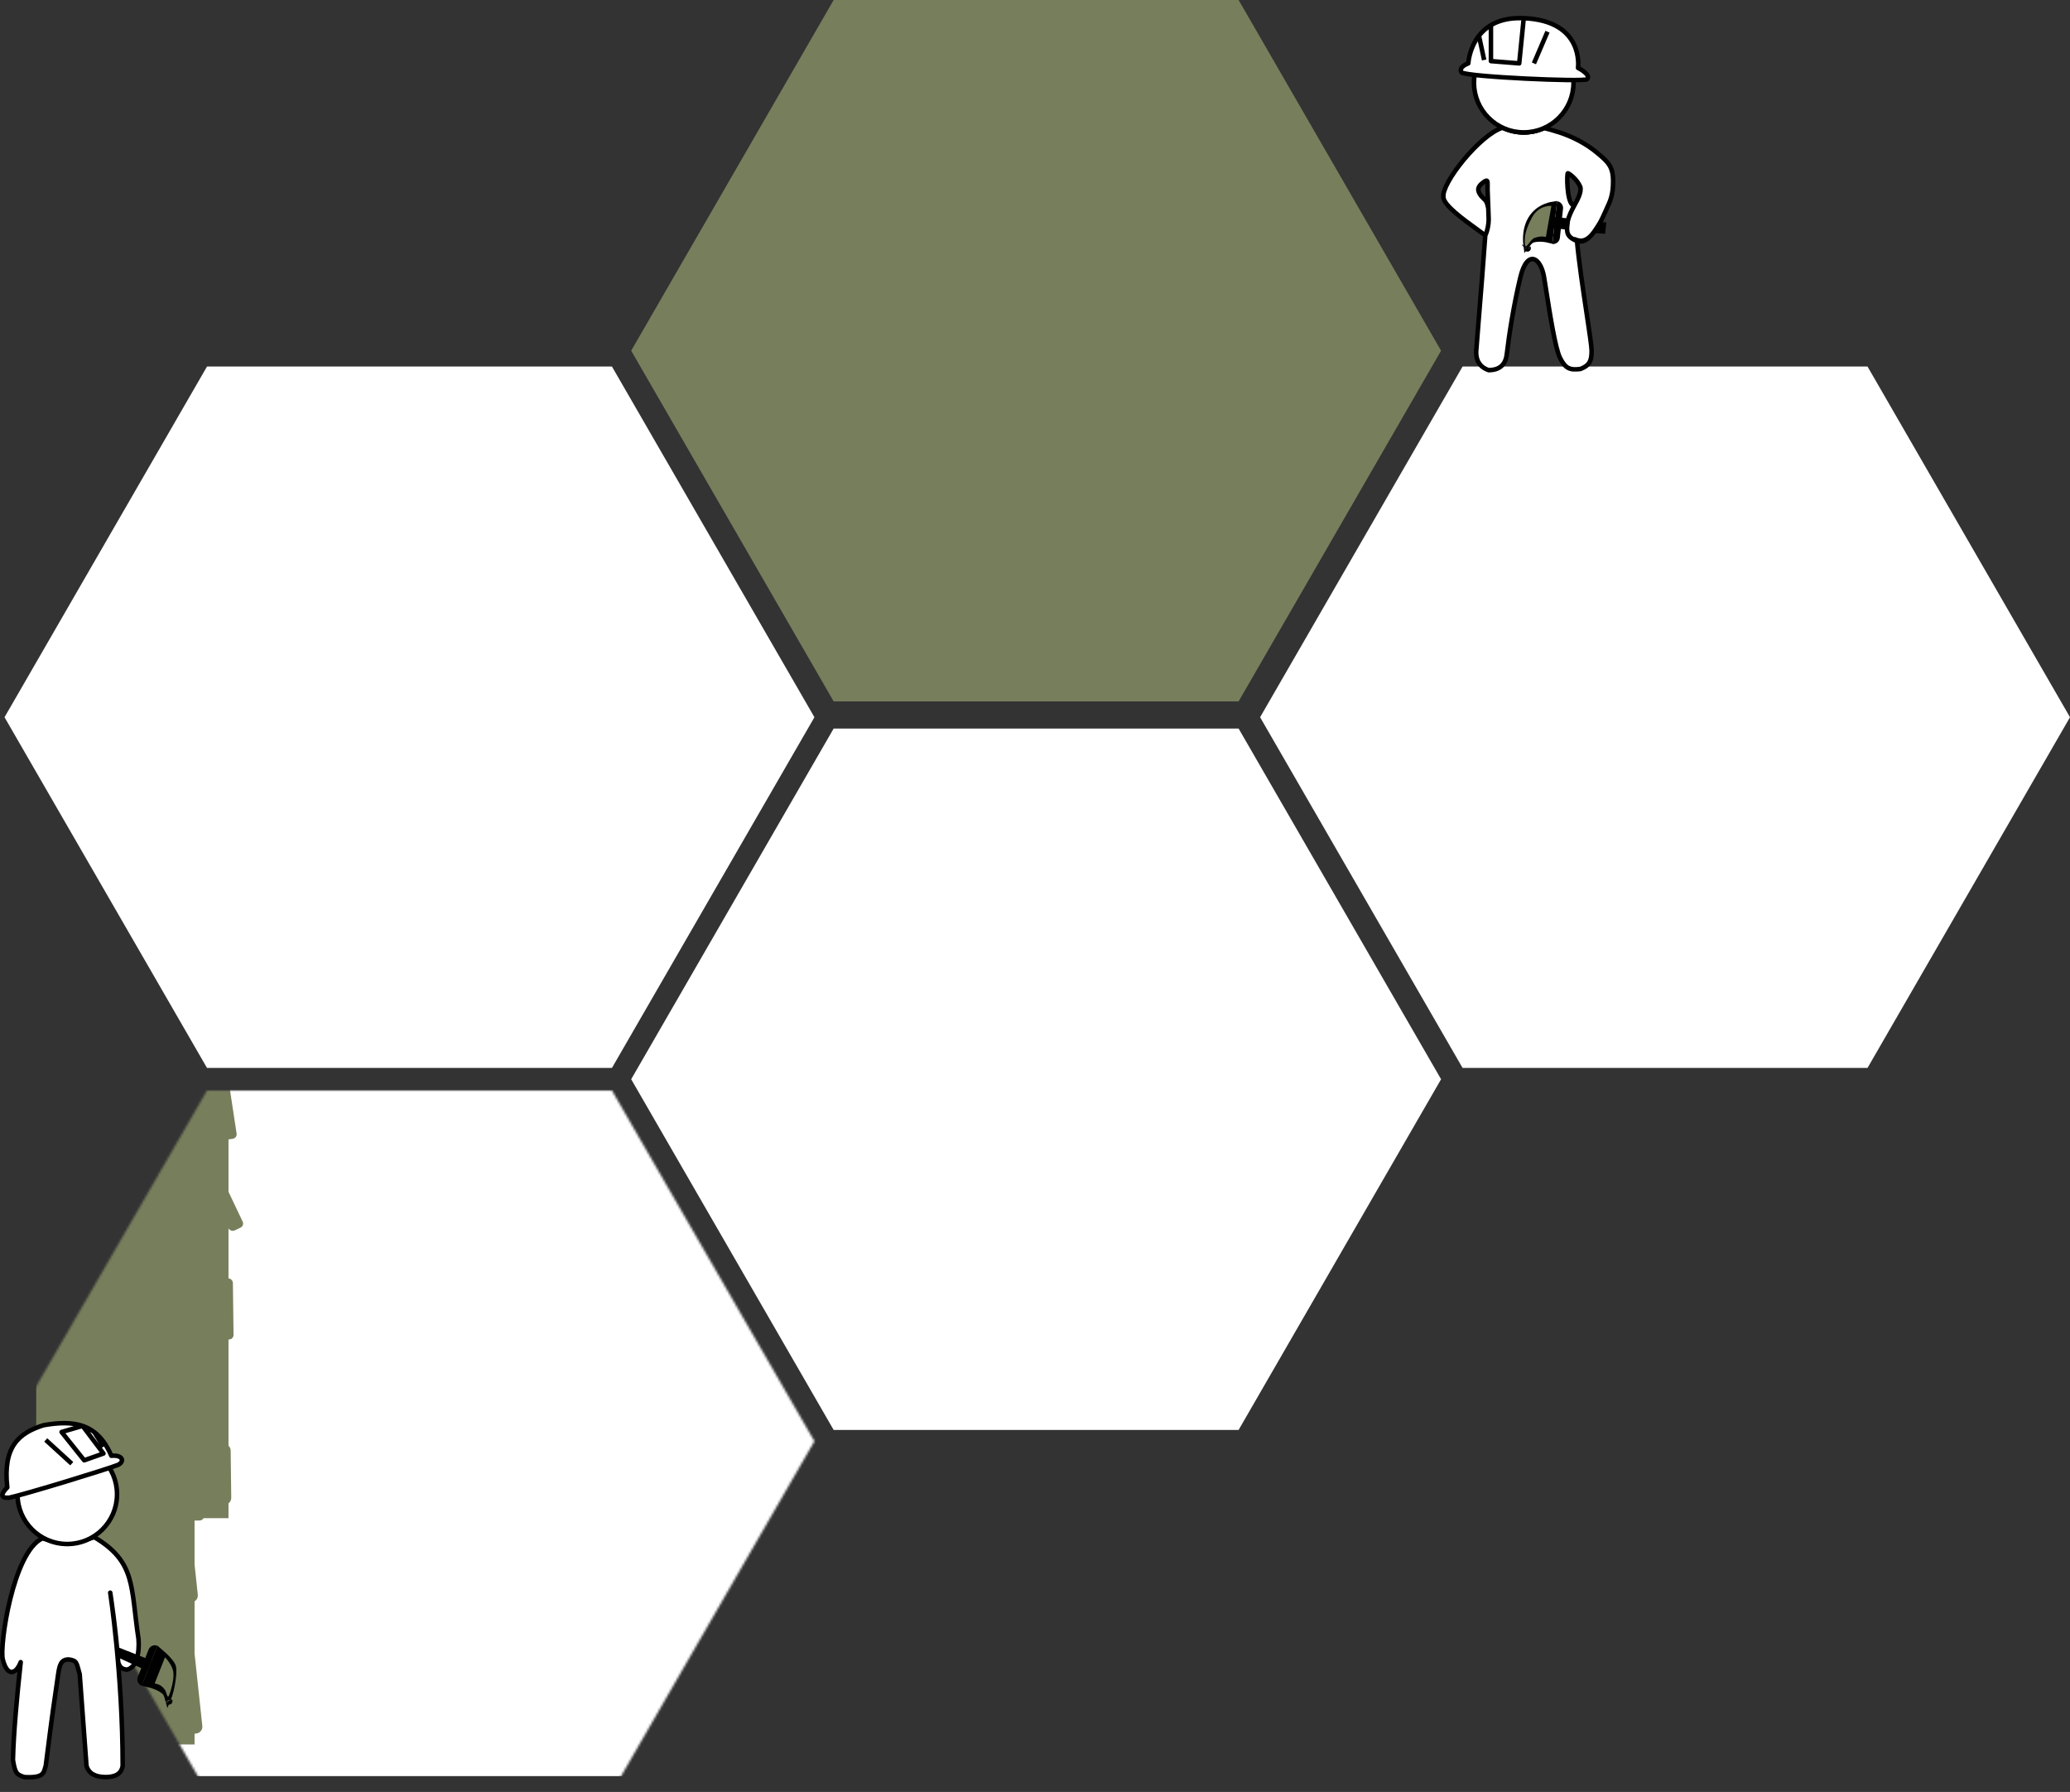 <svg width="915" height="792" viewBox="0 0 915 792" fill="none" xmlns="http://www.w3.org/2000/svg">
<rect x="0" y="0" width="915" height="792" fill="#333333" stroke="none"/>
<mask id="mask0_73_6217" style="mask-type:alpha" maskUnits="userSpaceOnUse" x="2" y="482" width="358" height="310">
<path d="M2 637L91.5 482H270.5L360 637L270.5 792H91.5L2 637Z" fill="white"/>
</mask>
<g mask="url(#mask0_73_6217)">
<rect x="65" y="468" width="297" height="317" fill="white"/>
<rect x="16" y="502" width="70" height="269" fill="#777E5C"/>
<rect x="43" y="402" width="58" height="269" fill="#777E5C"/>
<rect x="87.977" y="478.264" width="13" height="27" rx="2" transform="rotate(-8.647 87.977 478.264)" fill="#777E5C"/>
<rect x="90.281" y="520.312" width="6.919" height="27" rx="2" transform="rotate(-25.427 90.281 520.312)" fill="#777E5C"/>
<rect x="96" y="565.086" width="6.919" height="27" rx="2" transform="rotate(-0.715 96 565.086)" fill="#777E5C"/>
<rect x="83" y="645.086" width="6.919" height="27" rx="2" transform="rotate(-0.715 83 645.086)" fill="#777E5C"/>
<rect x="95" y="638.086" width="6.919" height="27" rx="3" transform="rotate(-0.715 95 638.086)" fill="#777E5C"/>
<rect x="78" y="681.736" width="6.919" height="27" rx="3" transform="rotate(-6.111 78 681.736)" fill="#777E5C"/>
<rect x="78.802" y="728.549" width="6.919" height="38.252" rx="3" transform="rotate(-6.111 78.802 728.549)" fill="#777E5C"/>
</g>
<path d="M2 317L91.5 162H270.5L360 317L270.5 472H91.5L2 317Z" fill="white"/>
<path d="M279 477L368.5 322H547.5L637 477L547.5 632H368.5L279 477Z" fill="white"/>
<path d="M557 317L646.5 162H825.5L915 317L825.5 472H646.5L557 317Z" fill="white"/>
<path d="M279 155L368.5 0H547.5L637 155L547.5 310H368.5L279 155Z" fill="#777E5C"/>
<path d="M1.226 733.423C-0.276 727.422 5.725 685.922 18.726 679.923C29.724 682.92 32.224 681.919 41.724 679.42C60.224 690.42 57.724 701.419 61.224 724.419C61.724 730.919 60.224 736.922 56.226 737.923C54.151 737.878 52.724 736.922 52.226 734.423C51.224 719.922 48.726 703.923 48.726 703.923C48.726 703.923 54.226 739.923 54.226 780.423C53.724 783.922 51.082 785.423 46.726 785.423C42.224 785.422 39.224 783.922 38.226 780.423C37.224 766.422 37.224 766.922 35.226 739.923C33.724 734.922 34.224 733.922 30.226 733.423C27.142 733.578 26.369 735.422 25.726 739.923C23.224 757.422 23.724 752.922 20.226 780.423C19.224 783.422 19.724 785.922 10.726 785.423C7.393 784.29 6.724 783.922 5.726 777.923C5.962 766.31 7.547 749.306 9.149 734.63C7.123 739.959 3.203 741.321 1.226 733.423Z" fill="white" stroke="black" stroke-width="2" stroke-linejoin="round"/>
<path d="M51.725 660.42C51.725 672.57 41.875 682.42 29.725 682.42C17.574 682.42 7.725 672.57 7.725 660.42C7.725 648.27 17.574 638.42 29.725 638.42C41.875 638.42 51.725 648.27 51.725 660.42Z" fill="white"/>
<path d="M50.725 660.42C50.725 672.018 41.323 681.42 29.725 681.42V683.42C42.427 683.42 52.725 673.122 52.725 660.42H50.725ZM29.725 681.42C18.127 681.42 8.725 672.018 8.725 660.42H6.725C6.725 673.122 17.022 683.42 29.725 683.42V681.42ZM8.725 660.42C8.725 648.822 18.127 639.42 29.725 639.42V637.42C17.022 637.42 6.725 647.717 6.725 660.42H8.725ZM29.725 639.42C41.323 639.42 50.725 648.822 50.725 660.42H52.725C52.725 647.717 42.427 637.42 29.725 637.42V639.42Z" fill="black"/>
<path d="M52.224 647.42C47.224 649.419 11.224 660.419 4.224 661.92C-1.276 662.419 1.724 658.919 3.224 657.419C1.224 639.42 8.224 633.42 19.224 629.92C25.888 628.73 31.645 628.559 36.496 630.217C38.375 630.859 40.117 631.775 41.724 633.012C44.686 635.293 47.186 638.664 49.224 643.42C54.224 642.92 55.224 645.919 52.224 647.42Z" fill="white"/>
<path d="M20.224 636.42L31.724 646.92M36.496 630.217C31.645 628.559 25.888 628.73 19.224 629.92C8.224 633.42 1.224 639.42 3.224 657.419C1.724 658.919 -1.276 662.419 4.224 661.92C11.224 660.419 47.224 649.419 52.224 647.42C55.224 645.919 54.224 642.92 49.224 643.42C47.186 638.664 44.686 635.293 41.724 633.012M36.496 630.217L27.224 632.92L37.224 645.42L45.724 642.42L36.496 630.217ZM36.496 630.217C38.375 630.859 40.117 631.775 41.724 633.012M41.724 633.012L45.724 639.42" stroke="black" stroke-width="2" stroke-linejoin="round"/>
<path d="M51.332 727.725L66.999 733.895L65.166 738.547L51.724 732.377L51.332 727.725Z" fill="black"/>
<path d="M65.673 729.074C66.28 727.533 68.022 726.775 69.564 727.383L62.601 745.061C61.059 744.454 60.302 742.712 60.909 741.17L65.673 729.074Z" fill="black"/>
<path d="M64.655 743.939L70.213 729.827C70.84 730.351 71.593 731.006 72.359 731.727C73.311 732.624 74.256 733.601 74.999 734.544C75.772 735.524 76.201 736.314 76.316 736.848C76.46 737.513 76.493 738.655 76.387 740.133C76.284 741.576 76.058 743.222 75.751 744.83C75.444 746.44 75.061 747.981 74.652 749.219C74.52 749.619 74.388 749.979 74.259 750.293C74.204 750.091 74.144 749.88 74.077 749.671C73.888 749.078 73.568 748.234 72.935 747.635C71.24 746.033 68.613 745.038 66.612 744.449C65.896 744.237 65.225 744.069 64.655 743.939ZM74.734 751.896C74.734 751.897 74.731 751.892 74.726 751.882C74.732 751.891 74.734 751.896 74.734 751.896Z" fill="black" stroke="black" stroke-width="3"/>
<path d="M72.934 732.472C72.934 732.472 76.306 735.858 76.643 739.261C76.98 742.664 75.457 747.438 74.718 749.312C73.98 751.187 73.593 747.89 72.946 746.925C71.045 744.088 68.353 744.102 68.353 744.102L72.934 732.472Z" fill="#777E5C"/>
<path fill-rule="evenodd" clip-rule="evenodd" d="M664.201 56.435C654.242 59.446 637.098 80.988 638.037 87.093C638.037 90.633 646.613 96.831 653.821 102.039C654.757 102.715 655.669 103.374 656.537 104.009C655.727 115.415 654.449 131.334 653.652 141.019C653.1 147.73 652.672 152.93 652.537 155.093C652.323 158.52 653.537 162.093 658.037 163.593C662.537 163.593 665.466 161.453 666.037 156.593C667.037 148.093 669.037 135.093 672.037 122.593C675.037 110.093 681.037 113.593 682.537 122.593C682.81 124.23 683.132 126.281 683.492 128.57C685.112 138.868 687.492 154.003 689.537 158.093C692.037 163.093 694.037 163.593 698.537 163.093C702.537 161.593 703.537 159.593 703.537 155.093C703.537 153.095 702.552 146.562 701.324 138.427C699.787 128.239 697.871 115.538 697.037 106.086C699.054 106.791 701.615 106.611 704.537 102.593C707.341 98.588 707.984 97.149 709.089 94.679L709.089 94.679C709.363 94.066 709.666 93.389 710.037 92.593C711.904 88.593 713.037 86.093 713.037 80.093C713.037 73.593 710.831 71.601 706.037 67.593C700.896 63.295 694.971 60.404 689.537 58.593C686.456 57.613 684.317 56.986 682.536 56.59C679.789 57.823 676.743 58.509 673.537 58.509C670.199 58.509 667.035 57.766 664.201 56.435ZM693.037 76.593C693.537 76.593 697.037 79.093 698.537 82.593C699.122 84.932 697.484 87.955 695.823 90.962L695.037 90.455C692.537 88.593 692.537 76.593 693.037 76.593ZM657.537 83.593C657.537 83.114 657.547 82.671 657.555 82.272C657.609 79.757 657.626 78.936 655.037 81.093C652.359 83.325 653.666 85.159 654.688 86.593C654.811 86.766 656.4 88.373 656.537 88.509C657.537 89.509 657.878 92.298 657.878 92.298C657.878 92.298 657.878 92.298 657.878 92.298L657.878 92.298C657.843 91.462 657.805 90.587 657.768 89.725C657.65 86.981 657.537 84.369 657.537 83.593ZM657.878 92.298C657.966 94.404 658.037 96.257 658.037 97.009L657.878 92.298Z" fill="white"/>
<path d="M638.037 87.093H639.037V87.017L639.025 86.941L638.037 87.093ZM664.201 56.435L664.626 55.53L664.279 55.367L663.911 55.478L664.201 56.435ZM653.821 102.039L654.407 101.228V101.228L653.821 102.039ZM656.537 104.009L657.535 104.08L657.574 103.529L657.128 103.202L656.537 104.009ZM653.652 141.019L652.656 140.937L653.652 141.019ZM652.537 155.093L651.539 155.031L652.537 155.093ZM658.037 163.593L657.721 164.542L657.875 164.593H658.037V163.593ZM666.037 156.593L667.03 156.71L666.037 156.593ZM672.037 122.593L673.01 122.827H673.01L672.037 122.593ZM682.537 122.593L683.524 122.429L682.537 122.593ZM683.492 128.57L682.505 128.726L683.492 128.57ZM689.537 158.093L690.432 157.646L689.537 158.093ZM698.537 163.093L698.648 164.087L698.771 164.073L698.888 164.03L698.537 163.093ZM701.324 138.427L700.335 138.576L701.324 138.427ZM697.037 106.086L697.367 105.142L695.905 104.631L696.041 106.174L697.037 106.086ZM704.537 102.593L705.346 103.181L705.351 103.174L705.356 103.167L704.537 102.593ZM709.089 94.679L708.194 94.232L708.185 94.251L708.176 94.271L709.089 94.679ZM709.089 94.679L709.983 95.126L709.993 95.107L710.002 95.087L709.089 94.679ZM710.037 92.593L709.131 92.17V92.17L710.037 92.593ZM706.037 67.593L705.396 68.36L706.037 67.593ZM689.537 58.593L689.853 57.644L689.84 57.64L689.537 58.593ZM682.536 56.59L682.753 55.614L682.429 55.542L682.127 55.678L682.536 56.59ZM698.537 82.593L699.507 82.351L699.488 82.273L699.456 82.199L698.537 82.593ZM695.823 90.962L695.281 91.802L696.181 92.383L696.698 91.445L695.823 90.962ZM695.037 90.455L694.44 91.257L694.467 91.277L694.495 91.295L695.037 90.455ZM657.555 82.272L658.555 82.293V82.293L657.555 82.272ZM655.037 81.093L655.677 81.862L655.037 81.093ZM654.688 86.593L655.503 86.013L655.503 86.013L654.688 86.593ZM656.537 88.509L657.244 87.802L657.244 87.802L656.537 88.509ZM657.878 92.298L658.877 92.259L658.877 92.256L657.878 92.298ZM657.768 89.725L656.769 89.768L657.768 89.725ZM658.037 97.009L657.038 97.043L659.037 97.009H658.037ZM695.037 105.509L695.552 104.652L695.552 104.652L695.037 105.509ZM693.037 97.509L692.061 97.292L692.053 97.33L692.047 97.368L693.037 97.509ZM639.025 86.941C638.944 86.415 639.05 85.593 639.431 84.467C639.803 83.364 640.405 82.068 641.202 80.638C642.796 77.779 645.123 74.471 647.802 71.243C650.479 68.016 653.486 64.894 656.426 62.4C659.387 59.889 662.2 58.085 664.49 57.393L663.911 55.478C661.223 56.291 658.158 58.309 655.133 60.875C652.087 63.458 648.999 66.668 646.263 69.966C643.528 73.262 641.123 76.672 639.455 79.664C638.622 81.159 637.96 82.571 637.536 83.827C637.12 85.059 636.895 86.246 637.049 87.245L639.025 86.941ZM654.407 101.228C650.793 98.617 646.886 95.793 643.882 93.185C642.378 91.881 641.135 90.659 640.274 89.57C639.383 88.441 639.037 87.62 639.037 87.093H637.037C637.037 88.336 637.763 89.618 638.705 90.81C639.678 92.041 641.029 93.358 642.571 94.696C645.656 97.374 649.642 100.253 653.235 102.849L654.407 101.228ZM657.128 103.202C656.257 102.565 655.342 101.904 654.407 101.228L653.235 102.849C654.172 103.526 655.082 104.184 655.947 104.816L657.128 103.202ZM654.649 141.101C655.446 131.415 656.724 115.492 657.535 104.08L655.54 103.938C654.73 115.338 653.453 131.252 652.656 140.937L654.649 141.101ZM653.535 155.156C653.67 153.005 654.096 147.82 654.649 141.101L652.656 140.937C652.104 147.641 651.675 152.854 651.539 155.031L653.535 155.156ZM658.354 162.645C656.322 161.967 655.102 160.853 654.393 159.58C653.673 158.284 653.436 156.739 653.535 155.156L651.539 155.031C651.424 156.874 651.687 158.829 652.645 160.552C653.616 162.296 655.253 163.719 657.721 164.542L658.354 162.645ZM665.044 156.476C664.78 158.724 663.99 160.211 662.869 161.148C661.738 162.094 660.137 162.593 658.037 162.593V164.593C660.438 164.593 662.551 164.022 664.152 162.683C665.763 161.335 666.723 159.322 667.03 156.71L665.044 156.476ZM671.065 122.36C668.053 134.908 666.047 147.948 665.044 156.476L667.03 156.71C668.027 148.238 670.021 135.279 673.01 122.827L671.065 122.36ZM683.524 122.429C683.134 120.092 682.445 118.062 681.548 116.533C680.67 115.035 679.492 113.857 678.057 113.553C676.522 113.227 675.093 113.969 673.945 115.438C672.81 116.89 671.829 119.174 671.065 122.36L673.01 122.827C673.745 119.763 674.639 117.797 675.52 116.67C676.387 115.561 677.114 115.397 677.642 115.509C678.27 115.642 679.061 116.245 679.823 117.545C680.566 118.812 681.19 120.595 681.551 122.758L683.524 122.429ZM684.48 128.415C684.121 126.127 683.797 124.071 683.524 122.429L681.551 122.758C681.823 124.389 682.144 126.434 682.505 128.726L684.48 128.415ZM690.432 157.646C689.974 156.731 689.463 155.114 688.928 152.961C688.398 150.833 687.863 148.257 687.338 145.474C686.288 139.91 685.291 133.567 684.48 128.415L682.505 128.726C683.314 133.871 684.316 140.245 685.372 145.845C685.901 148.645 686.444 151.263 686.987 153.444C687.524 155.601 688.077 157.41 688.643 158.54L690.432 157.646ZM698.427 162.099C696.183 162.349 694.824 162.306 693.734 161.761C692.658 161.223 691.655 160.094 690.432 157.646L688.643 158.54C689.919 161.093 691.167 162.714 692.84 163.55C694.501 164.381 696.392 164.338 698.648 164.087L698.427 162.099ZM702.537 155.093C702.537 157.301 702.284 158.696 701.68 159.704C701.094 160.68 700.083 161.446 698.186 162.157L698.888 164.03C700.991 163.241 702.48 162.257 703.395 160.733C704.29 159.24 704.537 157.385 704.537 155.093H702.537ZM700.335 138.576C700.949 142.646 701.502 146.306 701.9 149.198C702.303 152.122 702.537 154.178 702.537 155.093H704.537C704.537 154.011 704.278 151.801 703.882 148.925C703.481 146.017 702.926 142.343 702.313 138.278L700.335 138.576ZM696.041 106.174C696.878 115.664 698.8 128.398 700.335 138.576L702.313 138.278C700.774 128.079 698.864 115.413 698.033 105.998L696.041 106.174ZM703.728 102.005C702.339 103.915 701.115 104.802 700.105 105.171C699.115 105.532 698.215 105.438 697.367 105.142L696.707 107.03C697.875 107.438 699.264 107.607 700.79 107.05C702.295 106.501 703.813 105.289 705.346 103.181L703.728 102.005ZM708.176 94.271C707.092 96.694 706.479 98.075 703.718 102.02L705.356 103.167C708.203 99.1 708.876 97.604 710.002 95.087L708.176 94.271ZM708.195 94.232L708.194 94.232L709.983 95.126L709.983 95.126L708.195 94.232ZM709.131 92.17C708.756 92.974 708.45 93.657 708.176 94.271L710.002 95.087C710.276 94.474 710.576 93.803 710.943 93.016L709.131 92.17ZM712.037 80.093C712.037 83.027 711.76 85.059 711.273 86.828C710.782 88.609 710.068 90.161 709.131 92.17L710.943 93.016C711.872 91.025 712.659 89.327 713.201 87.359C713.747 85.377 714.037 83.16 714.037 80.093H712.037ZM705.396 68.36C707.821 70.388 709.439 71.789 710.491 73.445C711.509 75.047 712.037 76.965 712.037 80.093H714.037C714.037 76.721 713.463 74.393 712.179 72.372C710.929 70.405 709.047 68.806 706.678 66.826L705.396 68.36ZM689.221 59.542C694.565 61.323 700.371 64.16 705.396 68.36L706.678 66.826C701.42 62.43 695.377 59.486 689.853 57.644L689.221 59.542ZM682.319 57.567C684.053 57.951 686.156 58.567 689.234 59.546L689.84 57.64C686.757 56.659 684.58 56.02 682.753 55.614L682.319 57.567ZM682.127 55.678C679.506 56.854 676.599 57.509 673.537 57.509V59.509C676.887 59.509 680.072 58.792 682.946 57.503L682.127 55.678ZM673.537 57.509C670.349 57.509 667.33 56.799 664.626 55.53L663.776 57.341C666.74 58.732 670.049 59.509 673.537 59.509V57.509ZM699.456 82.199C698.635 80.283 697.285 78.674 696.099 77.554C695.502 76.99 694.931 76.535 694.462 76.214C694.229 76.054 694.008 75.918 693.812 75.818C693.715 75.768 693.61 75.719 693.502 75.681C693.415 75.65 693.242 75.593 693.037 75.593L693.037 77.593C692.955 77.593 692.896 77.581 692.871 77.576C692.844 77.569 692.828 77.564 692.827 77.563C692.827 77.563 692.849 77.572 692.899 77.597C692.996 77.647 693.142 77.734 693.331 77.864C693.706 78.12 694.197 78.509 694.725 79.008C695.789 80.013 696.939 81.404 697.618 82.987L699.456 82.199ZM696.698 91.445C697.522 89.954 698.383 88.385 698.956 86.884C699.524 85.397 699.875 83.82 699.507 82.351L697.567 82.836C697.784 83.705 697.608 84.809 697.088 86.17C696.573 87.517 695.785 88.963 694.948 90.478L696.698 91.445ZM694.495 91.295L695.281 91.802L696.365 90.122L695.579 89.615L694.495 91.295ZM693.037 75.593C692.483 75.593 692.207 75.999 692.15 76.088C692.062 76.225 692.016 76.361 691.993 76.438C691.942 76.606 691.909 76.801 691.885 76.984C691.836 77.364 691.804 77.879 691.788 78.47C691.755 79.661 691.788 81.254 691.915 82.903C692.042 84.547 692.267 86.282 692.629 87.744C692.81 88.474 693.032 89.164 693.308 89.751C693.577 90.322 693.937 90.882 694.44 91.257L695.634 89.653C695.512 89.562 695.326 89.34 695.118 88.899C694.917 88.473 694.733 87.919 694.57 87.263C694.245 85.951 694.032 84.337 693.909 82.749C693.787 81.165 693.757 79.642 693.787 78.524C693.802 77.962 693.832 77.524 693.869 77.241C693.878 77.172 693.886 77.118 693.894 77.077C693.902 77.034 693.907 77.017 693.907 77.019C693.906 77.021 693.902 77.034 693.893 77.055C693.885 77.074 693.867 77.115 693.834 77.167C693.806 77.211 693.56 77.593 693.037 77.593L693.037 75.593ZM656.555 82.251C656.547 82.649 656.537 83.101 656.537 83.593H658.537C658.537 83.126 658.546 82.693 658.555 82.293L656.555 82.251ZM655.677 81.862C656.319 81.327 656.732 81.035 656.99 80.902C657.119 80.835 657.142 80.844 657.09 80.85C657.008 80.858 656.829 80.845 656.662 80.712C656.525 80.602 656.5 80.491 656.511 80.525C656.52 80.555 656.538 80.637 656.551 80.802C656.578 81.137 656.569 81.602 656.555 82.251L658.555 82.293C658.568 81.685 658.581 81.103 658.545 80.645C658.527 80.413 658.493 80.161 658.418 79.925C658.345 79.694 658.205 79.385 657.912 79.15C657.236 78.609 656.454 78.927 656.071 79.126C655.605 79.366 655.05 79.781 654.397 80.325L655.677 81.862ZM655.503 86.013C654.959 85.25 654.548 84.638 654.467 84.013C654.403 83.528 654.521 82.825 655.677 81.862L654.397 80.325C652.875 81.593 652.307 82.923 652.483 84.272C652.641 85.48 653.395 86.502 653.874 87.174L655.503 86.013ZM657.244 87.802C657.18 87.737 656.751 87.305 656.323 86.866C656.109 86.647 655.898 86.429 655.734 86.257C655.652 86.17 655.584 86.098 655.536 86.045C655.468 85.971 655.476 85.975 655.503 86.013L653.874 87.174C653.932 87.255 654.016 87.346 654.059 87.394C654.121 87.462 654.199 87.545 654.285 87.635C654.458 87.817 654.676 88.042 654.892 88.263C655.323 88.705 655.758 89.144 655.83 89.216L657.244 87.802ZM657.878 92.298C658.871 92.176 658.871 92.176 658.871 92.176C658.871 92.176 658.871 92.176 658.871 92.175C658.871 92.175 658.871 92.175 658.871 92.174C658.87 92.174 658.87 92.173 658.87 92.172C658.87 92.17 658.87 92.167 658.869 92.163C658.868 92.156 658.867 92.147 658.865 92.135C658.862 92.11 658.858 92.076 658.851 92.033C658.839 91.947 658.82 91.825 658.795 91.677C658.744 91.381 658.665 90.974 658.551 90.531C658.439 90.09 658.287 89.594 658.087 89.129C657.893 88.676 657.624 88.182 657.244 87.802L655.83 89.216C655.951 89.337 656.099 89.566 656.25 89.918C656.395 90.256 656.516 90.645 656.614 91.026C656.711 91.405 656.779 91.757 656.824 92.016C656.846 92.144 656.862 92.248 656.872 92.319C656.877 92.354 656.88 92.38 656.883 92.397C656.884 92.406 656.885 92.412 656.885 92.416C656.885 92.418 656.886 92.419 656.886 92.419C656.886 92.42 656.886 92.42 656.886 92.42C656.886 92.42 656.886 92.42 656.886 92.419C656.886 92.419 656.886 92.419 656.886 92.419C656.886 92.419 656.886 92.419 657.878 92.298ZM656.878 92.298C656.878 92.316 656.879 92.331 656.879 92.341C656.879 92.346 656.88 92.35 656.88 92.353C656.88 92.354 656.88 92.355 656.88 92.355C656.88 92.356 656.88 92.356 656.88 92.356C656.88 92.356 656.88 92.356 656.88 92.356C656.88 92.356 656.88 92.356 656.88 92.356C656.88 92.356 656.88 92.356 656.88 92.356C656.88 92.356 656.88 92.356 656.88 92.356C656.88 92.357 656.88 92.355 656.88 92.353C656.88 92.35 656.879 92.346 656.879 92.341C656.879 92.331 656.878 92.316 656.878 92.298H658.878C658.878 92.279 658.878 92.264 658.877 92.254C658.877 92.249 658.877 92.245 658.877 92.243C658.877 92.242 658.877 92.24 658.876 92.24C658.876 92.24 658.876 92.239 658.876 92.239C658.876 92.239 658.876 92.239 658.876 92.239C658.876 92.239 658.876 92.239 658.876 92.239C658.876 92.239 658.876 92.239 658.876 92.239C658.876 92.239 658.876 92.239 658.876 92.239C658.876 92.239 658.877 92.24 658.877 92.243C658.877 92.245 658.877 92.249 658.877 92.254C658.878 92.264 658.878 92.279 658.878 92.298H656.878ZM658.877 92.259L658.877 92.259L656.879 92.336L656.879 92.336L658.877 92.259ZM656.769 89.768C656.806 90.63 656.844 91.505 656.879 92.339L658.877 92.256C658.842 91.42 658.804 90.544 658.767 89.682L656.769 89.768ZM656.537 83.593C656.537 84.397 656.652 87.043 656.769 89.768L658.767 89.682C658.648 86.919 658.537 84.341 658.537 83.593H656.537ZM656.879 92.34C656.968 94.457 657.037 96.283 657.037 97.009H659.037C659.037 96.231 658.965 94.351 658.877 92.256L656.879 92.34ZM659.037 96.975L658.878 92.264L656.879 92.331L657.038 97.043L659.037 96.975ZM695.552 104.652C694.391 103.954 693.931 103.178 693.762 102.175C693.574 101.058 693.742 99.644 694.027 97.65L692.047 97.368C691.774 99.279 691.54 101.023 691.79 102.507C692.059 104.107 692.878 105.378 694.522 106.366L695.552 104.652ZM703.728 102.005C702.23 104.066 700.91 105.059 699.824 105.473C698.77 105.876 697.84 105.77 697.003 105.417L696.227 107.261C697.466 107.782 698.932 107.955 700.537 107.342C702.112 106.741 703.715 105.424 705.346 103.181L703.728 102.005ZM697.003 105.417C696.494 105.203 696.016 104.931 695.552 104.652L694.522 106.366C695.004 106.656 695.582 106.989 696.227 107.261L697.003 105.417ZM696.523 105.228L696.101 105.481L697.129 107.197L697.551 106.944L696.523 105.228ZM694.013 97.726C694.396 96.006 695.526 93.568 696.698 91.445L694.948 90.478C693.761 92.627 692.509 95.275 692.061 97.292L694.013 97.726ZM657.432 104.456C658.521 102.278 659.037 99.114 659.037 97.009H657.037C657.037 98.904 656.554 101.74 655.643 103.562L657.432 104.456Z" fill="black"/>
<path d="M694.515 37.509C694.515 49.107 685.113 58.509 673.515 58.509C661.917 58.509 652.515 49.107 652.515 37.509C652.515 25.911 661.917 16.509 673.515 16.509C685.113 16.509 694.515 25.911 694.515 37.509Z" fill="white" stroke="black" stroke-width="2"/>
<rect width="6.136" height="5" transform="matrix(-0.994 -0.108 -0.108 0.994 693.328 96.544)" fill="black"/>
<path d="M706.855 98.018L710.039 98.365L709.497 103.336L705.037 103.009L706.855 98.018Z" fill="black"/>
<path d="M690.908 92.256C691.088 90.609 689.898 89.128 688.251 88.948L686.192 107.836C687.839 108.016 689.319 106.826 689.499 105.179L690.908 92.256Z" fill="black"/>
<path d="M684.896 105.875L686.562 90.602C686.043 90.684 685.429 90.809 684.759 91.001C682.713 91.587 680.187 92.772 678.13 95.173C676.085 97.56 675.155 100.543 674.837 103.309C674.627 105.139 674.693 106.81 674.85 108.05C675.072 107.76 675.312 107.455 675.542 107.191C675.977 106.693 676.675 105.97 677.586 105.714C679.789 105.097 682.104 105.309 683.782 105.629C684.185 105.706 684.559 105.79 684.896 105.875ZM675.188 109.732C675.188 109.732 675.187 109.729 675.184 109.724C675.186 109.73 675.188 109.733 675.188 109.732ZM673.769 109.378C673.767 109.38 673.765 109.381 673.765 109.381C673.765 109.381 673.767 109.38 673.769 109.378Z" fill="black" stroke="black" stroke-width="3"/>
<path d="M685.771 91.013C685.771 91.013 680.211 90.439 677.144 96.192C674.078 101.945 673.81 104.974 674.04 107.965C674.27 110.956 676.379 105.779 678.335 105.126C681.575 104.046 683.32 104.742 683.32 104.742L685.771 91.013Z" fill="#777E5C"/>
<path d="M695.537 36.509C695.537 48.659 685.687 58.509 673.537 58.509C661.387 58.509 651.537 48.659 651.537 36.509C651.537 24.358 661.387 14.509 673.537 14.509C685.687 14.509 695.537 24.358 695.537 36.509Z" fill="white"/>
<path d="M694.537 36.509C694.537 48.107 685.135 57.509 673.537 57.509V59.509C686.24 59.509 696.537 49.211 696.537 36.509H694.537ZM673.537 57.509C661.939 57.509 652.537 48.107 652.537 36.509H650.537C650.537 49.211 660.835 59.509 673.537 59.509V57.509ZM652.537 36.509C652.537 24.911 661.939 15.509 673.537 15.509V13.509C660.835 13.509 650.537 23.806 650.537 36.509H652.537ZM673.537 15.509C685.135 15.509 694.537 24.911 694.537 36.509H696.537C696.537 23.806 686.24 13.509 673.537 13.509V15.509Z" fill="black"/>
<path d="M701.536 35.009C700.262 36.284 648.537 34.009 646.037 32.009C644.537 29.509 649.036 28.009 649.036 28.009C649.036 28.009 649.358 21.416 653.741 15.798C655.087 14.073 656.816 12.44 659.037 11.118C662.334 9.156 666.716 7.88 672.536 8.009C672.874 8.017 673.208 8.027 673.537 8.041C700.475 9.144 697.536 30.009 697.536 30.009C697.536 30.009 703.537 33.009 701.536 35.009Z" fill="white"/>
<path d="M659.037 11.118C662.334 9.156 666.716 7.88 672.536 8.009C672.874 8.017 673.208 8.027 673.537 8.041M659.037 11.118V27.009L671.537 28.009L673.537 8.041M659.037 11.118C656.816 12.44 655.087 14.073 653.741 15.798M673.537 8.041C700.475 9.144 697.536 30.009 697.536 30.009C697.536 30.009 703.537 33.009 701.536 35.009C700.262 36.284 648.537 34.009 646.037 32.009C644.537 29.509 649.036 28.009 649.036 28.009C649.036 28.009 649.358 21.416 653.741 15.798M684.037 14.009L678.037 28.009M653.741 15.798L656.037 26.509" stroke="black" stroke-width="2" stroke-linejoin="round"/>
</svg>

